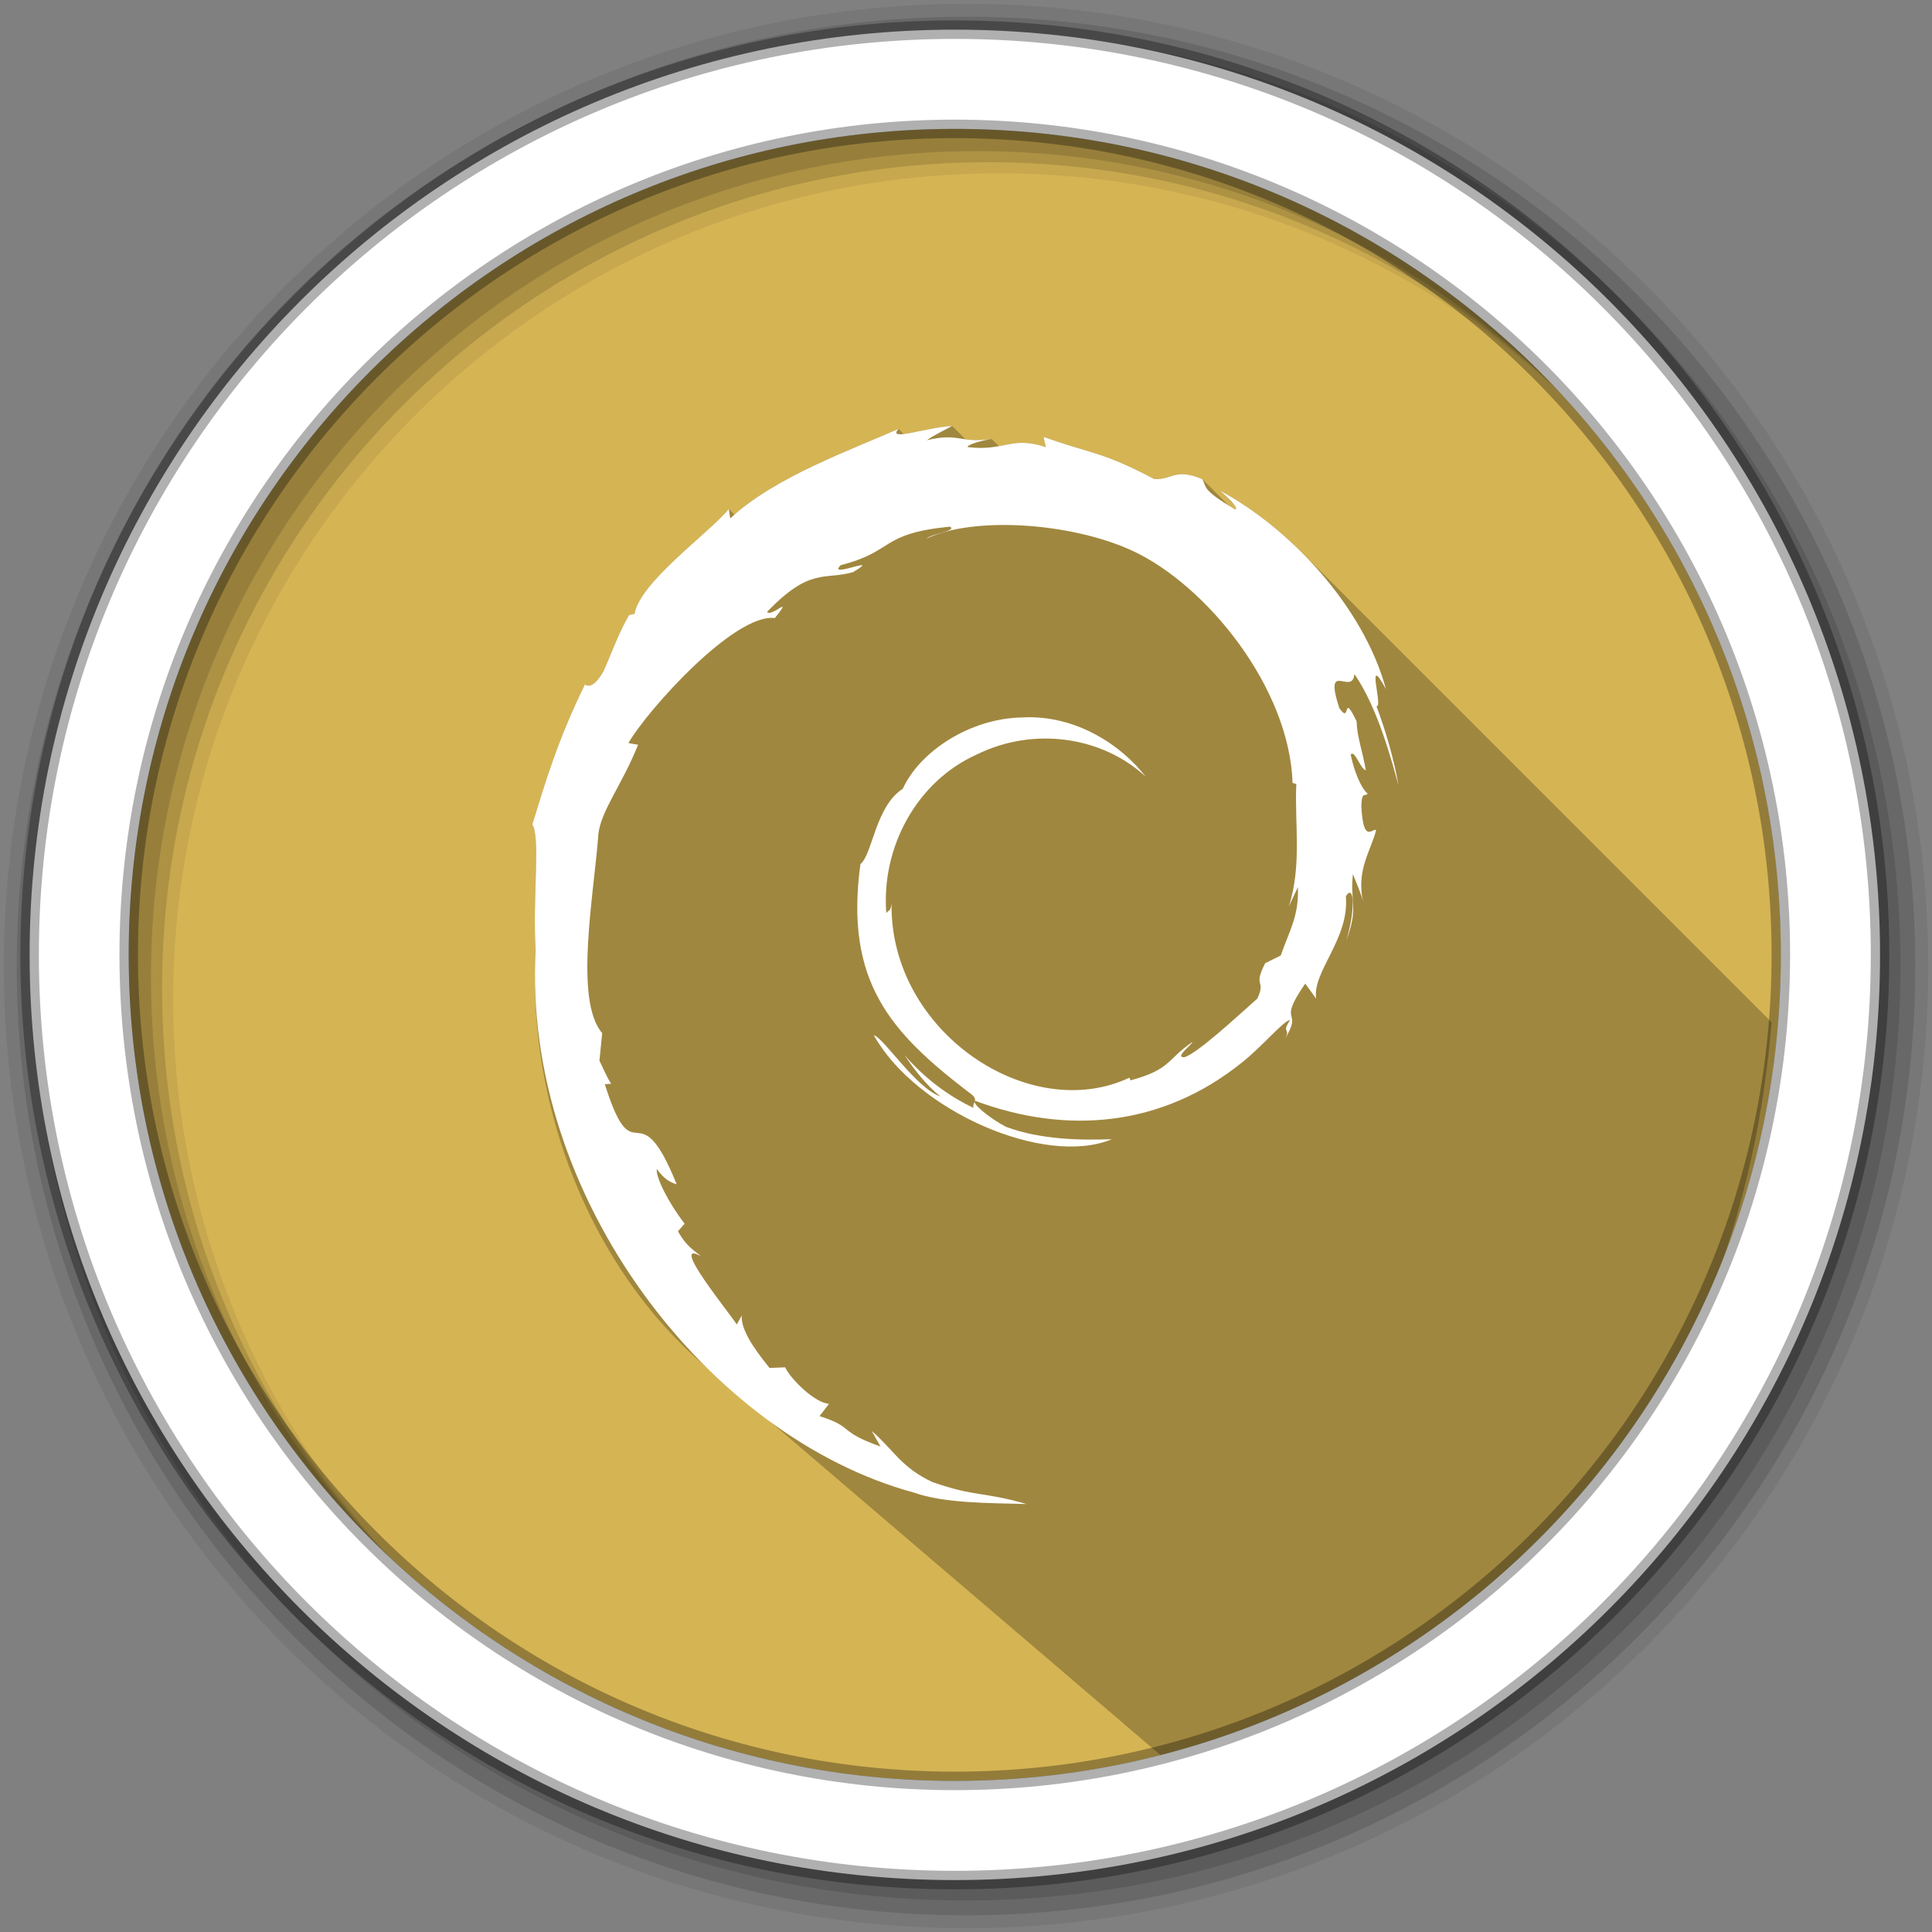 <?xml version="1.0" encoding="UTF-8" standalone="no"?>
<svg xmlns:dc="http://purl.org/dc/elements/1.1/" xmlns:cc="http://creativecommons.org/ns#" xmlns:rdf="http://www.w3.org/1999/02/22-rdf-syntax-ns#" xmlns:svg="http://www.w3.org/2000/svg" xmlns="http://www.w3.org/2000/svg" xmlns:sodipodi="http://sodipodi.sourceforge.net/DTD/sodipodi-0.dtd" xmlns:inkscape="http://www.inkscape.org/namespaces/inkscape" height="512" viewBox="0 0 512 512" width="512" version="1.1" id="svg2" inkscape:version="0.91 r" sodipodi:docname="gdeb.svg">
<rect x="0" y="0" width="512" height="512" fill="#808080" stroke="none"/>
<defs id="defs17" />
<sodipodi:namedview pagecolor="#ffffff" bordercolor="#666666" borderopacity="1" objecttolerance="10" gridtolerance="10" guidetolerance="10" inkscape:pageopacity="0" inkscape:pageshadow="2" inkscape:window-width="1680" inkscape:window-height="1022" id="namedview15" showgrid="false" inkscape:zoom="1.3037281" inkscape:cx="373.94114" inkscape:cy="244.919" inkscape:window-x="1680" inkscape:window-y="0" inkscape:window-maximized="1" inkscape:current-layer="svg2" />
<path style="fill:#d5b454;fill-rule:evenodd;fill-opacity:1" inkscape:connector-curvature="0" d="m 471.95,253.05 c 0,120.9 -98.01,218.9 -218.9,218.9 -120.9,0 -218.9,-98.01 -218.9,-218.9 0,-120.9 98.01,-218.9 218.9,-218.9 120.9,0 218.9,98.01 218.9,218.9" id="path6" />
<path style="fill-opacity:0.067;fill-rule:evenodd" inkscape:connector-curvature="0" d="M 256,1 C 115.17,1 1,115.17 1,256 1,396.83 115.17,511 256,511 396.83,511 511,396.83 511,256 511,115.17 396.83,1 256,1 m 8.827,44.931 c 120.9,0 218.9,98 218.9,218.9 0,120.9 -98,218.9 -218.9,218.9 -120.9,0 -218.93,-98 -218.93,-218.9 0,-120.9 98.03,-218.9 218.93,-218.9" id="path8" />
<g style="fill-opacity:0.129;fill-rule:evenodd" id="g10">
<path inkscape:connector-curvature="0" d="m 256,4.433 c -138.94,0 -251.57,112.63 -251.57,251.57 0,138.94 112.63,251.57 251.57,251.57 138.94,0 251.57,-112.63 251.57,-251.57 C 507.57,117.063 394.94,4.433 256,4.433 m 5.885,38.556 c 120.9,0 218.9,98 218.9,218.9 0,120.9 -98,218.9 -218.9,218.9 -120.9,0 -218.93,-98 -218.93,-218.9 0,-120.9 98.03,-218.9 218.93,-218.9" id="path12" />
<path inkscape:connector-curvature="0" d="m 256,8.356 c -136.77,0 -247.64,110.87 -247.64,247.64 0,136.77 110.87,247.64 247.64,247.64 136.77,0 247.64,-110.87 247.64,-247.64 C 503.64,119.226 392.77,8.356 256,8.356 m 2.942,31.691 c 120.9,0 218.9,98 218.9,218.9 0,120.9 -98,218.9 -218.9,218.9 -120.9,0 -218.93,-98 -218.93,-218.9 0,-120.9 98.03,-218.9 218.93,-218.9" id="path14" />
</g>
<path inkscape:connector-curvature="0" style="opacity:0.25" id="path83038" d="m 252.318,112.873 c -4.45,0.27 -9.96,1.8 -12.84,2.14 l -1.36,-1.37 c -11.46,5.12 -31.55,12.24 -43.5,22.73 l -1.48,-1.47 c -5.4,6.48 -23.54,19.35 -24.99,27.76 l -1.44,0.33 c -2.81,4.76 -4.63,10.14 -6.86,15.04 -3.01,5.13 -4.71,3.47 -4.93,3.24 -0.04,-0.04 -0.03,-0.03 0.02,0.07 0.02,0.03 0.03,0.05 0.05,0.08 -7.23,14.66 -10.83,26.97 -13.93,37.07 2.21,3.3 0.03,19.88 0.89,33.16 -2.29,41.49 14.633,84.478 44.77,110.23 L 307.959,465.482 c 95.37,-18.2 153.439,-95.969 161.539,-194.559 l -124.56,-124.56 c -6.8,-6.79 -14.33,-12.44 -21.61,-16.33 l 3.7,3.69 c 0.49,0.65 0.71,1.14 0.33,1.3 -0.67,-0.4 -1.2,-0.73 -1.75,-1.07 l -7,-7.01 c -7.36,-2.99 -7.85,0.25 -12.72,0.01 -13.88,-7.36 -16.55,-6.58 -29.33,-11.19 l 0.58,2.72 c -5.88,-1.96 -8.62,-0.94 -12.44,-0.25 l -1.9,-1.9 c -3.26,0.43 -5.26,0.3 -6.93,0.08 z" sodipodi:nodetypes="cccccccccccccsccccccccccccccc" />
<path inkscape:connector-curvature="0" style="fill:#ffffff" id="path66" d="m 343.958,235.123 c 0.287,7.71 -2.249,11.454 -4.544,18.085 l -4.126,2.052 c -3.373,6.554 0.34,4.161 -2.081,9.371 -5.271,4.681 -15.974,14.643 -19.4,15.556 -2.505,-0.028 1.694,-2.955 2.243,-4.088 -7.048,4.837 -5.657,7.262 -16.44,10.208 l -0.313,-0.703 c -26.579,12.509 -63.505,-12.275 -63.022,-46.087 -0.283,2.144 -0.803,1.609 -1.395,2.47 -1.371,-17.393 8.035,-34.864 23.902,-42.005 15.518,-7.678 33.709,-4.532 44.815,5.836 -6.101,-7.996 -18.256,-16.475 -32.65,-15.69 -14.107,0.229 -27.309,9.193 -31.712,18.927 -7.224,4.547 -8.066,17.537 -11.213,19.92 -4.241,31.144 7.968,44.597 28.622,60.424 3.242,2.189 0.914,2.525 1.345,4.19 -6.86,-3.21 -13.141,-8.061 -18.31,-13.999 2.744,4.011 5.704,7.91 9.525,10.974 -6.474,-2.186 -15.119,-15.678 -17.636,-16.221 11.153,19.967 45.241,35.025 63.098,27.553 -8.265,0.304 -18.759,0.169 -28.039,-3.261 -3.908,-2.007 -9.202,-6.159 -8.255,-6.934 24.366,9.097 49.535,6.886 70.608,-10.01 5.367,-4.18 11.225,-11.286 12.92,-11.379 -2.55,3.835 0.44,1.844 -1.523,5.23 5.336,-8.619 -2.326,-3.51 5.52,-14.882 l 2.897,3.989 c -1.085,-7.16 8.886,-15.846 7.872,-27.161 2.288,-3.459 2.55,3.727 0.126,11.685 3.366,-8.83 0.888,-10.249 1.752,-17.537 0.929,2.451 2.163,5.052 2.792,7.643 -2.195,-8.532 2.244,-14.369 3.347,-19.33 -1.089,-0.478 -3.386,3.772 -3.915,-6.305 0.104,-4.378 1.224,-2.295 1.659,-3.373 -0.856,-0.497 -3.111,-3.852 -4.481,-10.287 0.987,-1.516 2.655,3.921 4.008,4.142 -0.871,-5.115 -2.368,-9.018 -2.432,-12.946 -3.957,-8.265 -1.4,1.103 -4.604,-3.548 -4.212,-13.128 3.491,-3.048 4.014,-9.008 6.375,9.238 10.01,23.565 11.685,29.501 -1.275,-7.234 -3.335,-14.245 -5.852,-21.026 1.944,0.817 -3.124,-14.879 2.525,-4.483 -6.028,-22.161 -25.775,-42.866 -43.954,-52.58 2.218,2.033 5.022,4.585 4.021,4.987 -9.043,-5.377 -7.454,-5.801 -8.75,-8.074 -7.355,-2.997 -7.847,0.244 -12.713,0.009 -13.88,-7.364 -16.554,-6.583 -29.331,-11.19 l 0.583,2.718 c -9.193,-3.064 -10.713,1.155 -20.645,0.009 -0.602,-0.47 3.185,-1.71 6.305,-2.16 -8.89,1.174 -8.475,-1.755 -17.177,0.318 2.141,-1.502 4.413,-2.502 6.698,-3.779 -7.246,0.442 -17.308,4.218 -14.207,0.776 -11.822,5.278 -32.822,12.684 -44.607,23.732 l -0.37,-2.476 c -5.399,6.481 -23.546,19.357 -24.991,27.758 l -1.445,0.332 c -2.805,4.758 -4.627,10.147 -6.855,15.039 -3.673,6.264 -5.387,2.413 -4.864,3.396 -7.227,14.653 -10.823,26.964 -13.922,37.068 2.209,3.303 0.028,19.882 0.887,33.162 -3.625,65.557 46.007,129.19 100.26,143.89 7.952,2.847 19.775,2.748 29.832,3.029 -11.864,-3.396 -13.396,-1.797 -24.96,-5.827 -8.338,-3.931 -10.163,-8.414 -16.073,-13.543 l 2.339,4.132 c -11.583,-4.101 -6.735,-5.074 -16.165,-8.058 l 2.498,-3.257 c -3.755,-0.287 -9.946,-6.325 -11.637,-9.678 l -4.11,0.169 c -4.934,-6.082 -7.566,-10.48 -7.371,-13.88 l -1.328,2.368 c -1.502,-2.581 -18.16,-22.842 -9.515,-18.123 -1.605,-1.462 -3.74,-2.384 -6.053,-6.593 l 1.758,-2.008 c -4.151,-5.352 -7.652,-12.208 -7.384,-14.492 2.218,2.993 3.756,3.554 5.281,4.068 -10.499,-26.052 -11.092,-1.433 -19.04,-26.522 l 1.679,-0.138 c -1.285,-1.949 -2.074,-4.052 -3.108,-6.123 l 0.732,-7.292 c -7.556,-8.73 -2.112,-37.163 -1.017,-52.747 0.746,-6.337 6.309,-13.086 10.53,-23.675 l -2.572,-0.442 c 4.92,-8.579 28.087,-34.459 38.818,-33.133 5.198,-6.528 -1.032,-0.009 -2.052,-1.666 11.416,-11.816 15.011,-8.347 22.719,-10.48 8.306,-4.93 -7.132,1.928 -3.194,-1.879 14.369,-3.666 10.179,-8.341 28.92,-10.201 1.978,1.125 -4.585,1.736 -6.232,3.194 11.966,-5.859 37.872,-4.521 54.708,3.248 19.519,9.129 41.464,36.103 42.332,61.481 l 0.987,0.268 c -0.498,10.089 1.545,21.755 -2.001,32.471 l 2.397,-5.076" />
<path style="fill:#ffffff;fill-rule:evenodd;stroke:#000000;stroke-width:4.904;stroke-opacity:0.31" inkscape:connector-curvature="0" d="m 253.04,7.859 c -135.42,0 -245.19,109.78 -245.19,245.19 0,135.42 109.78,245.19 245.19,245.19 135.42,0 245.19,-109.78 245.19,-245.19 0,-135.42 -109.78,-245.19 -245.19,-245.19 z m 0,26.297 c 120.9,0 218.9,98 218.9,218.9 0,120.9 -98,218.9 -218.9,218.9 -120.9,0 -218.93,-98 -218.93,-218.9 0,-120.9 98.03,-218.9 218.93,-218.9 z" id="path16" />
</svg>
